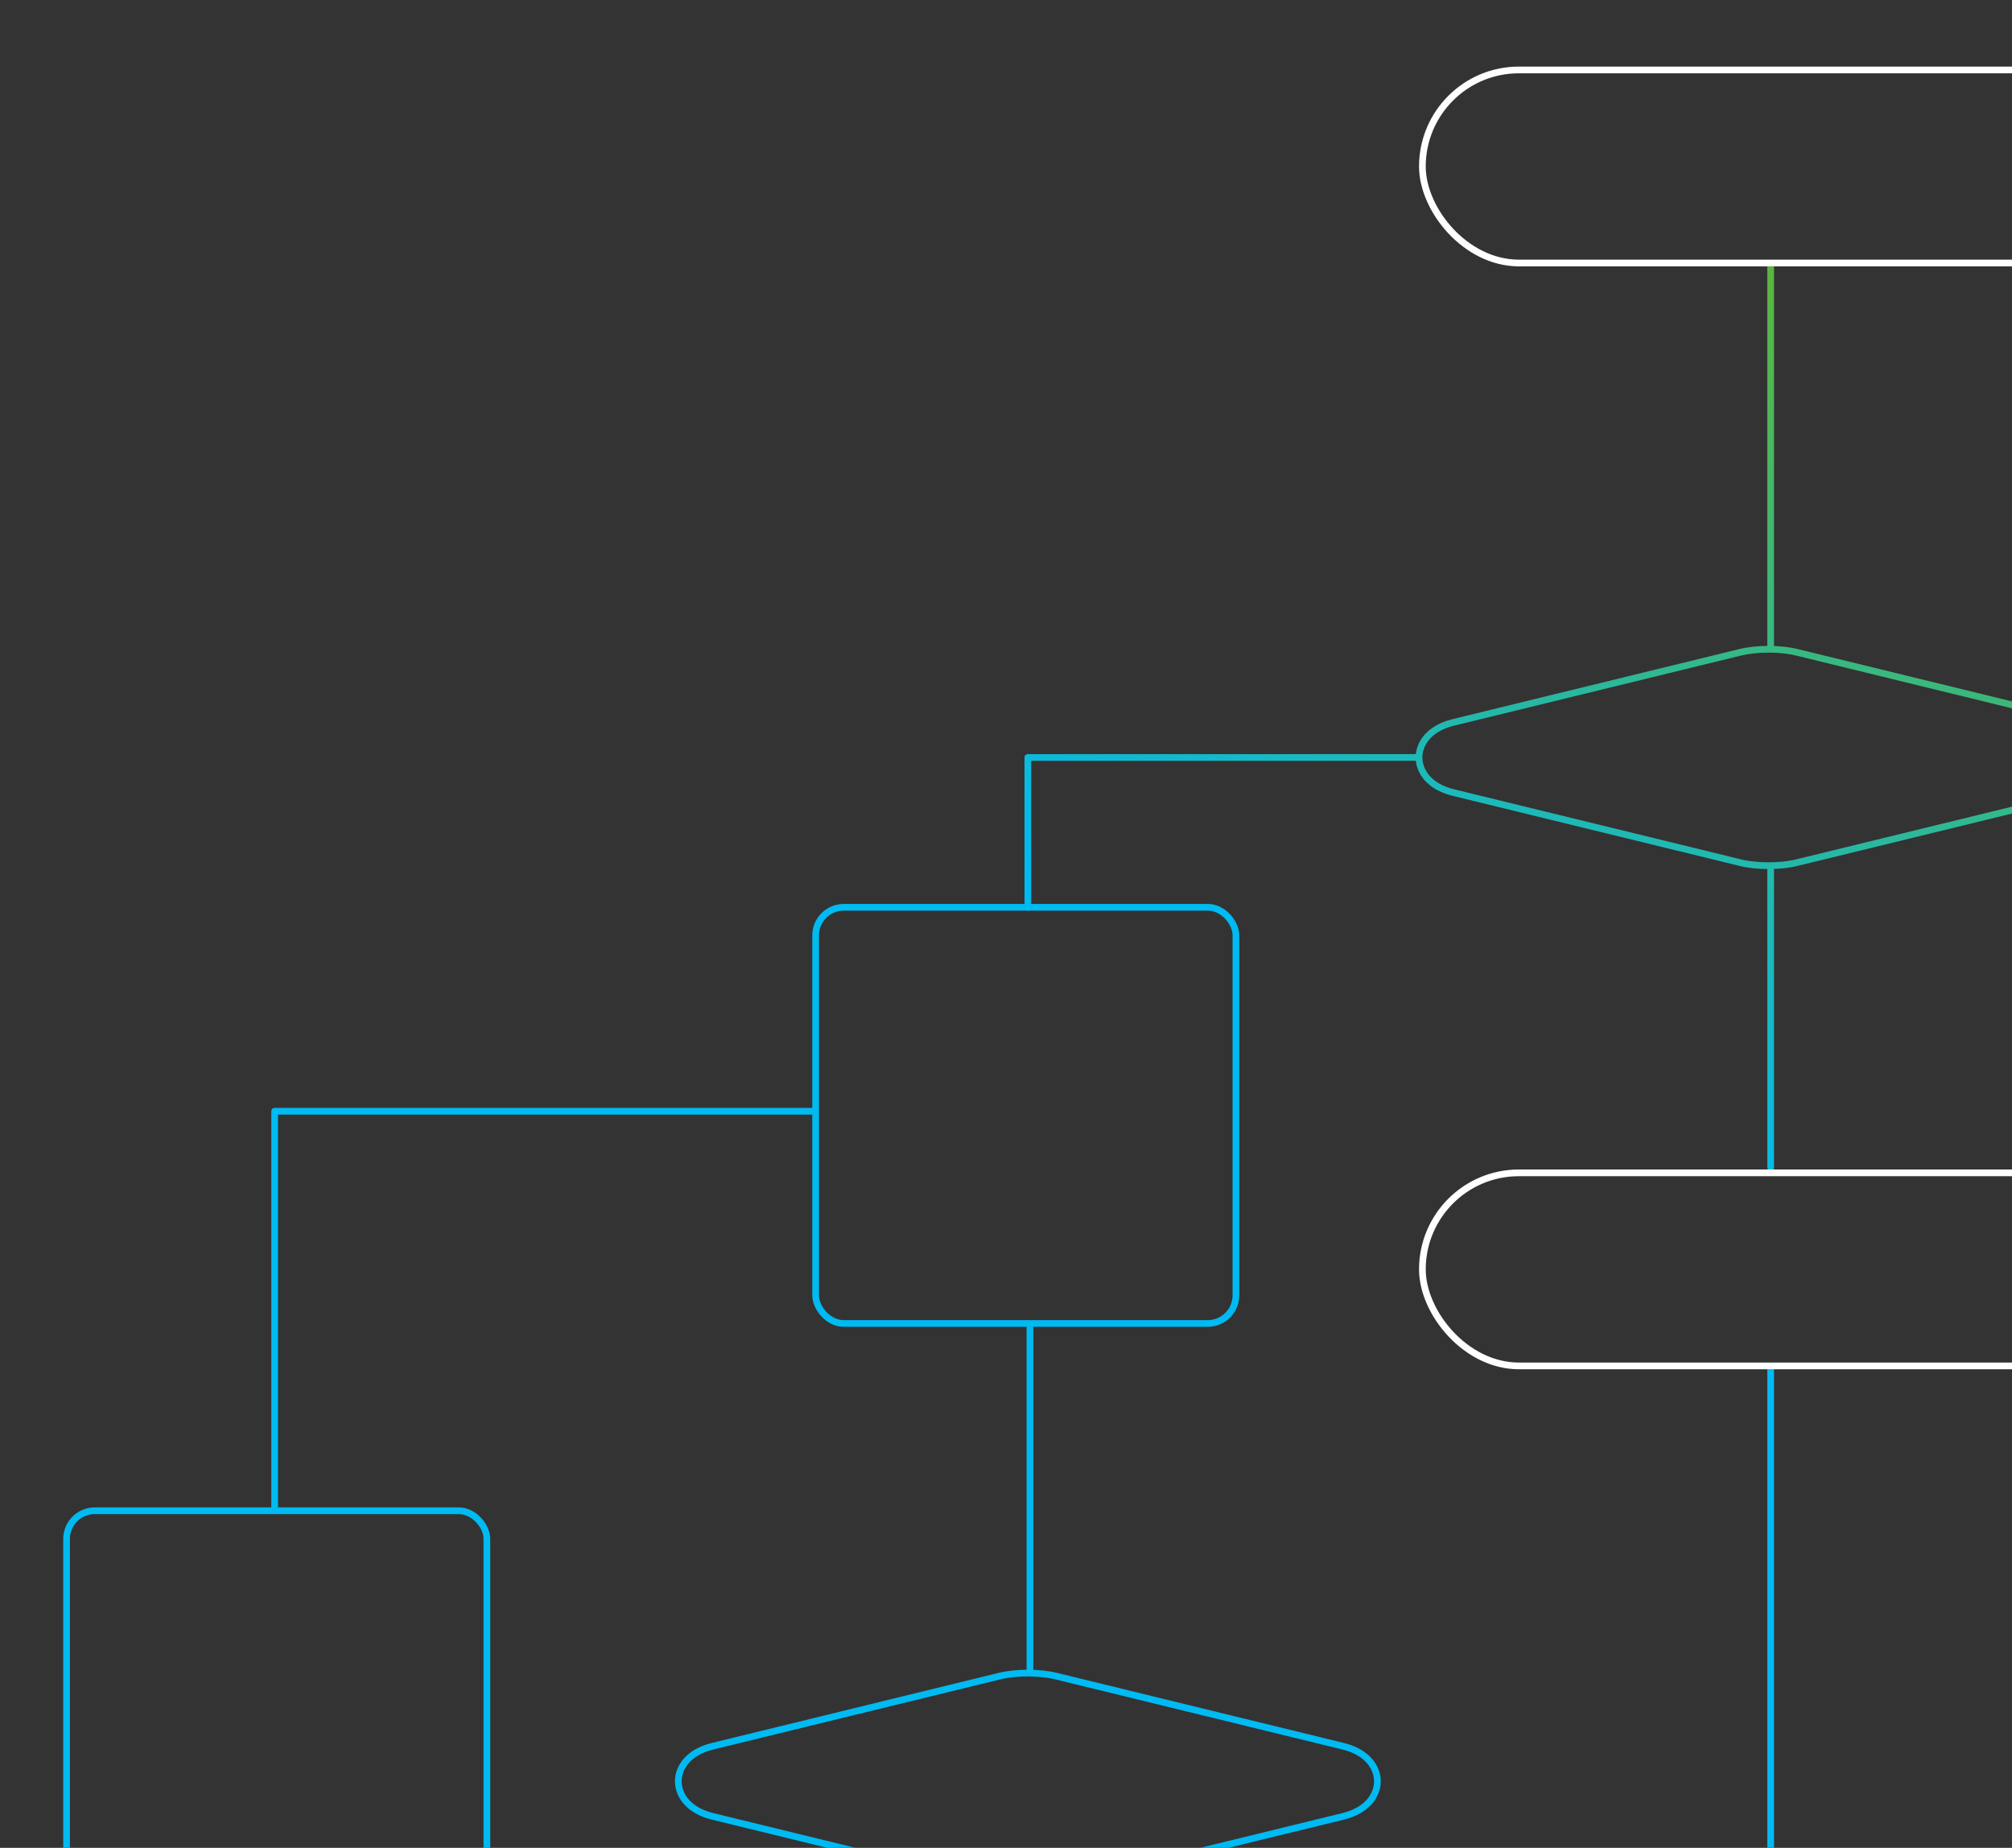 <svg width="600" height="551" viewBox="0 0 600 551" fill="none" xmlns="http://www.w3.org/2000/svg">
<rect x="0" y="0" width="600" height="551" fill="#333333" stroke="none"/>
<g clip-path="url(#clip0_482_2261)">
<rect x="243.229" y="270.536" width="125.337" height="124.099" rx="8.394" stroke="#00BAF2" stroke-width="2" stroke-linecap="round" stroke-linejoin="round"/>
<rect x="424.17" y="20.856" width="206.482" height="57.568" rx="28.784" stroke="white" stroke-width="2"/>
<rect x="19.855" y="450.48" width="125.337" height="124.099" rx="8.394" stroke="#00BAF2" stroke-width="2" stroke-linecap="round" stroke-linejoin="round"/>
<path d="M621.379 215.4L621.142 216.371L621.143 216.372L621.379 215.4ZM535.848 194.507L535.61 195.479L535.611 195.479L535.848 194.507ZM518.948 194.507L519.185 195.479L519.186 195.479L518.948 194.507ZM433.427 215.4L433.663 216.372L433.665 216.371L433.427 215.4ZM433.427 236.336L433.665 235.364L433.664 235.364L433.427 236.336ZM518.958 257.22L519.196 256.248L519.195 256.248L518.958 257.22ZM535.858 257.22L535.621 256.248L535.621 256.248L535.858 257.22ZM621.389 236.336L621.626 237.307L621.626 237.307L621.389 236.336ZM529.029 258.747C529.029 258.194 528.581 257.747 528.029 257.747C527.476 257.747 527.029 258.194 527.029 258.747H529.029ZM527.029 348.098C527.029 348.65 527.476 349.098 528.029 349.098C528.581 349.098 529.029 348.65 529.029 348.098H527.029ZM306.517 225.86V224.86C305.964 224.86 305.517 225.308 305.517 225.86H306.517ZM305.517 270.536C305.517 271.088 305.964 271.536 306.517 271.536C307.069 271.536 307.517 271.088 307.517 270.536H305.517ZM423.167 226.86C423.72 226.86 424.167 226.413 424.167 225.86C424.167 225.308 423.72 224.86 423.167 224.86V226.86ZM400.488 520.684L400.25 521.655L400.251 521.655L400.488 520.684ZM314.957 499.791L314.719 500.763L314.72 500.763L314.957 499.791ZM298.057 499.791L298.294 500.763L298.294 500.763L298.057 499.791ZM212.536 520.684L212.772 521.656L212.773 521.655L212.536 520.684ZM212.536 541.619L212.773 540.648L212.773 540.648L212.536 541.619ZM298.067 562.503L298.304 561.532L298.304 561.532L298.067 562.503ZM314.967 562.503L314.73 561.532L314.729 561.532L314.967 562.503ZM400.498 541.619L400.735 542.591L400.735 542.591L400.498 541.619ZM81.902 331.345V330.345C81.637 330.345 81.383 330.45 81.195 330.637C81.008 330.825 80.902 331.079 80.902 331.345H81.902ZM80.902 449.859C80.902 450.411 81.35 450.859 81.902 450.859C82.455 450.859 82.902 450.411 82.902 449.859H80.902ZM242.607 332.345C243.159 332.345 243.607 331.897 243.607 331.345C243.607 330.792 243.159 330.345 242.607 330.345V332.345ZM621.616 214.429L536.086 193.536L535.611 195.479L621.142 216.371L621.616 214.429ZM536.086 193.536C530.96 192.281 523.847 192.281 518.711 193.536L519.186 195.479C524.01 194.3 530.797 194.3 535.61 195.479L536.086 193.536ZM518.711 193.536L433.19 214.429L433.665 216.371L519.185 195.479L518.711 193.536ZM433.191 214.428C425.237 216.36 422.167 221.489 422.167 225.864H424.167C424.167 222.538 426.477 218.117 433.663 216.372L433.191 214.428ZM422.167 225.864C422.167 230.238 425.237 235.366 433.19 237.307L433.664 235.364C426.477 233.61 424.167 229.189 424.167 225.864H422.167ZM433.19 237.307L518.721 258.191L519.195 256.248L433.665 235.364L433.19 237.307ZM518.72 258.191C521.902 258.969 525.212 259.126 527.408 259.126V257.126C525.284 257.126 522.155 256.972 519.196 256.248L518.72 258.191ZM527.408 259.126C529.604 259.126 532.915 258.969 536.096 258.191L535.621 256.248C532.662 256.972 529.532 257.126 527.408 257.126V259.126ZM536.096 258.191L621.626 237.307L621.152 235.364L535.621 256.248L536.096 258.191ZM621.626 237.307C629.568 235.366 632.649 230.239 632.649 225.864H630.649C630.649 229.189 628.33 233.61 621.152 235.364L621.626 237.307ZM632.649 225.864C632.649 221.487 629.557 216.36 621.615 214.428L621.143 216.372C628.321 218.118 630.649 222.54 630.649 225.864H632.649ZM527.029 258.747V348.098H529.029V258.747H527.029ZM305.517 225.86V270.536H307.517V225.86H305.517ZM306.517 226.86H423.167V224.86H306.517V226.86ZM527.029 79.423V193.595H529.029V79.423H527.029ZM400.725 519.712L315.194 498.82L314.72 500.763L400.25 521.655L400.725 519.712ZM315.195 498.82C310.068 497.564 302.955 497.564 297.819 498.82L298.294 500.763C303.118 499.583 309.905 499.584 314.719 500.763L315.195 498.82ZM297.819 498.82L212.299 519.712L212.773 521.655L298.294 500.763L297.819 498.82ZM212.3 519.712C204.346 521.644 201.276 526.772 201.276 531.147H203.276C203.276 527.821 205.586 523.401 212.772 521.656L212.3 519.712ZM201.276 531.147C201.276 535.522 204.346 540.65 212.299 542.591L212.773 540.648C205.586 538.894 203.276 534.473 203.276 531.147H201.276ZM212.299 542.591L297.829 563.475L298.304 561.532L212.773 540.648L212.299 542.591ZM297.829 563.475C301.01 564.253 304.321 564.41 306.517 564.41V562.41C304.393 562.41 301.263 562.256 298.304 561.532L297.829 563.475ZM306.517 564.41C308.713 564.41 312.023 564.253 315.204 563.475L314.729 561.532C311.77 562.256 308.641 562.41 306.517 562.41V564.41ZM315.204 563.475L400.735 542.591L400.26 540.648L314.73 561.532L315.204 563.475ZM400.735 542.591C408.677 540.65 411.758 535.523 411.758 531.147H409.758C409.758 534.473 407.438 538.894 400.26 540.648L400.735 542.591ZM411.758 531.147C411.758 526.77 408.665 521.644 400.724 519.712L400.251 521.655C407.43 523.402 409.758 527.823 409.758 531.147H411.758ZM80.902 331.345L80.902 449.859H82.902L82.902 331.345H80.902ZM81.902 332.345H242.607V330.345H81.902V332.345ZM527.029 408.286V551H529.029V408.286H527.029ZM306.137 394.635V498.878H308.137V394.635H306.137Z" fill="url(#paint0_linear_482_2261)"/>
<rect x="424.17" y="349.719" width="206.482" height="57.568" rx="28.784" stroke="white" stroke-width="2"/>
</g>
<defs>
<linearGradient id="paint0_linear_482_2261" x1="436.197" y1="327.001" x2="556.575" y2="79.425" gradientUnits="userSpaceOnUse">
<stop stop-color="#00BAF2"/>
<stop offset="1" stop-color="#5EB635"/>
</linearGradient>
<clipPath id="clip0_482_2261">
<rect width="600" height="551" fill="white"/>
</clipPath>
</defs>
</svg>
